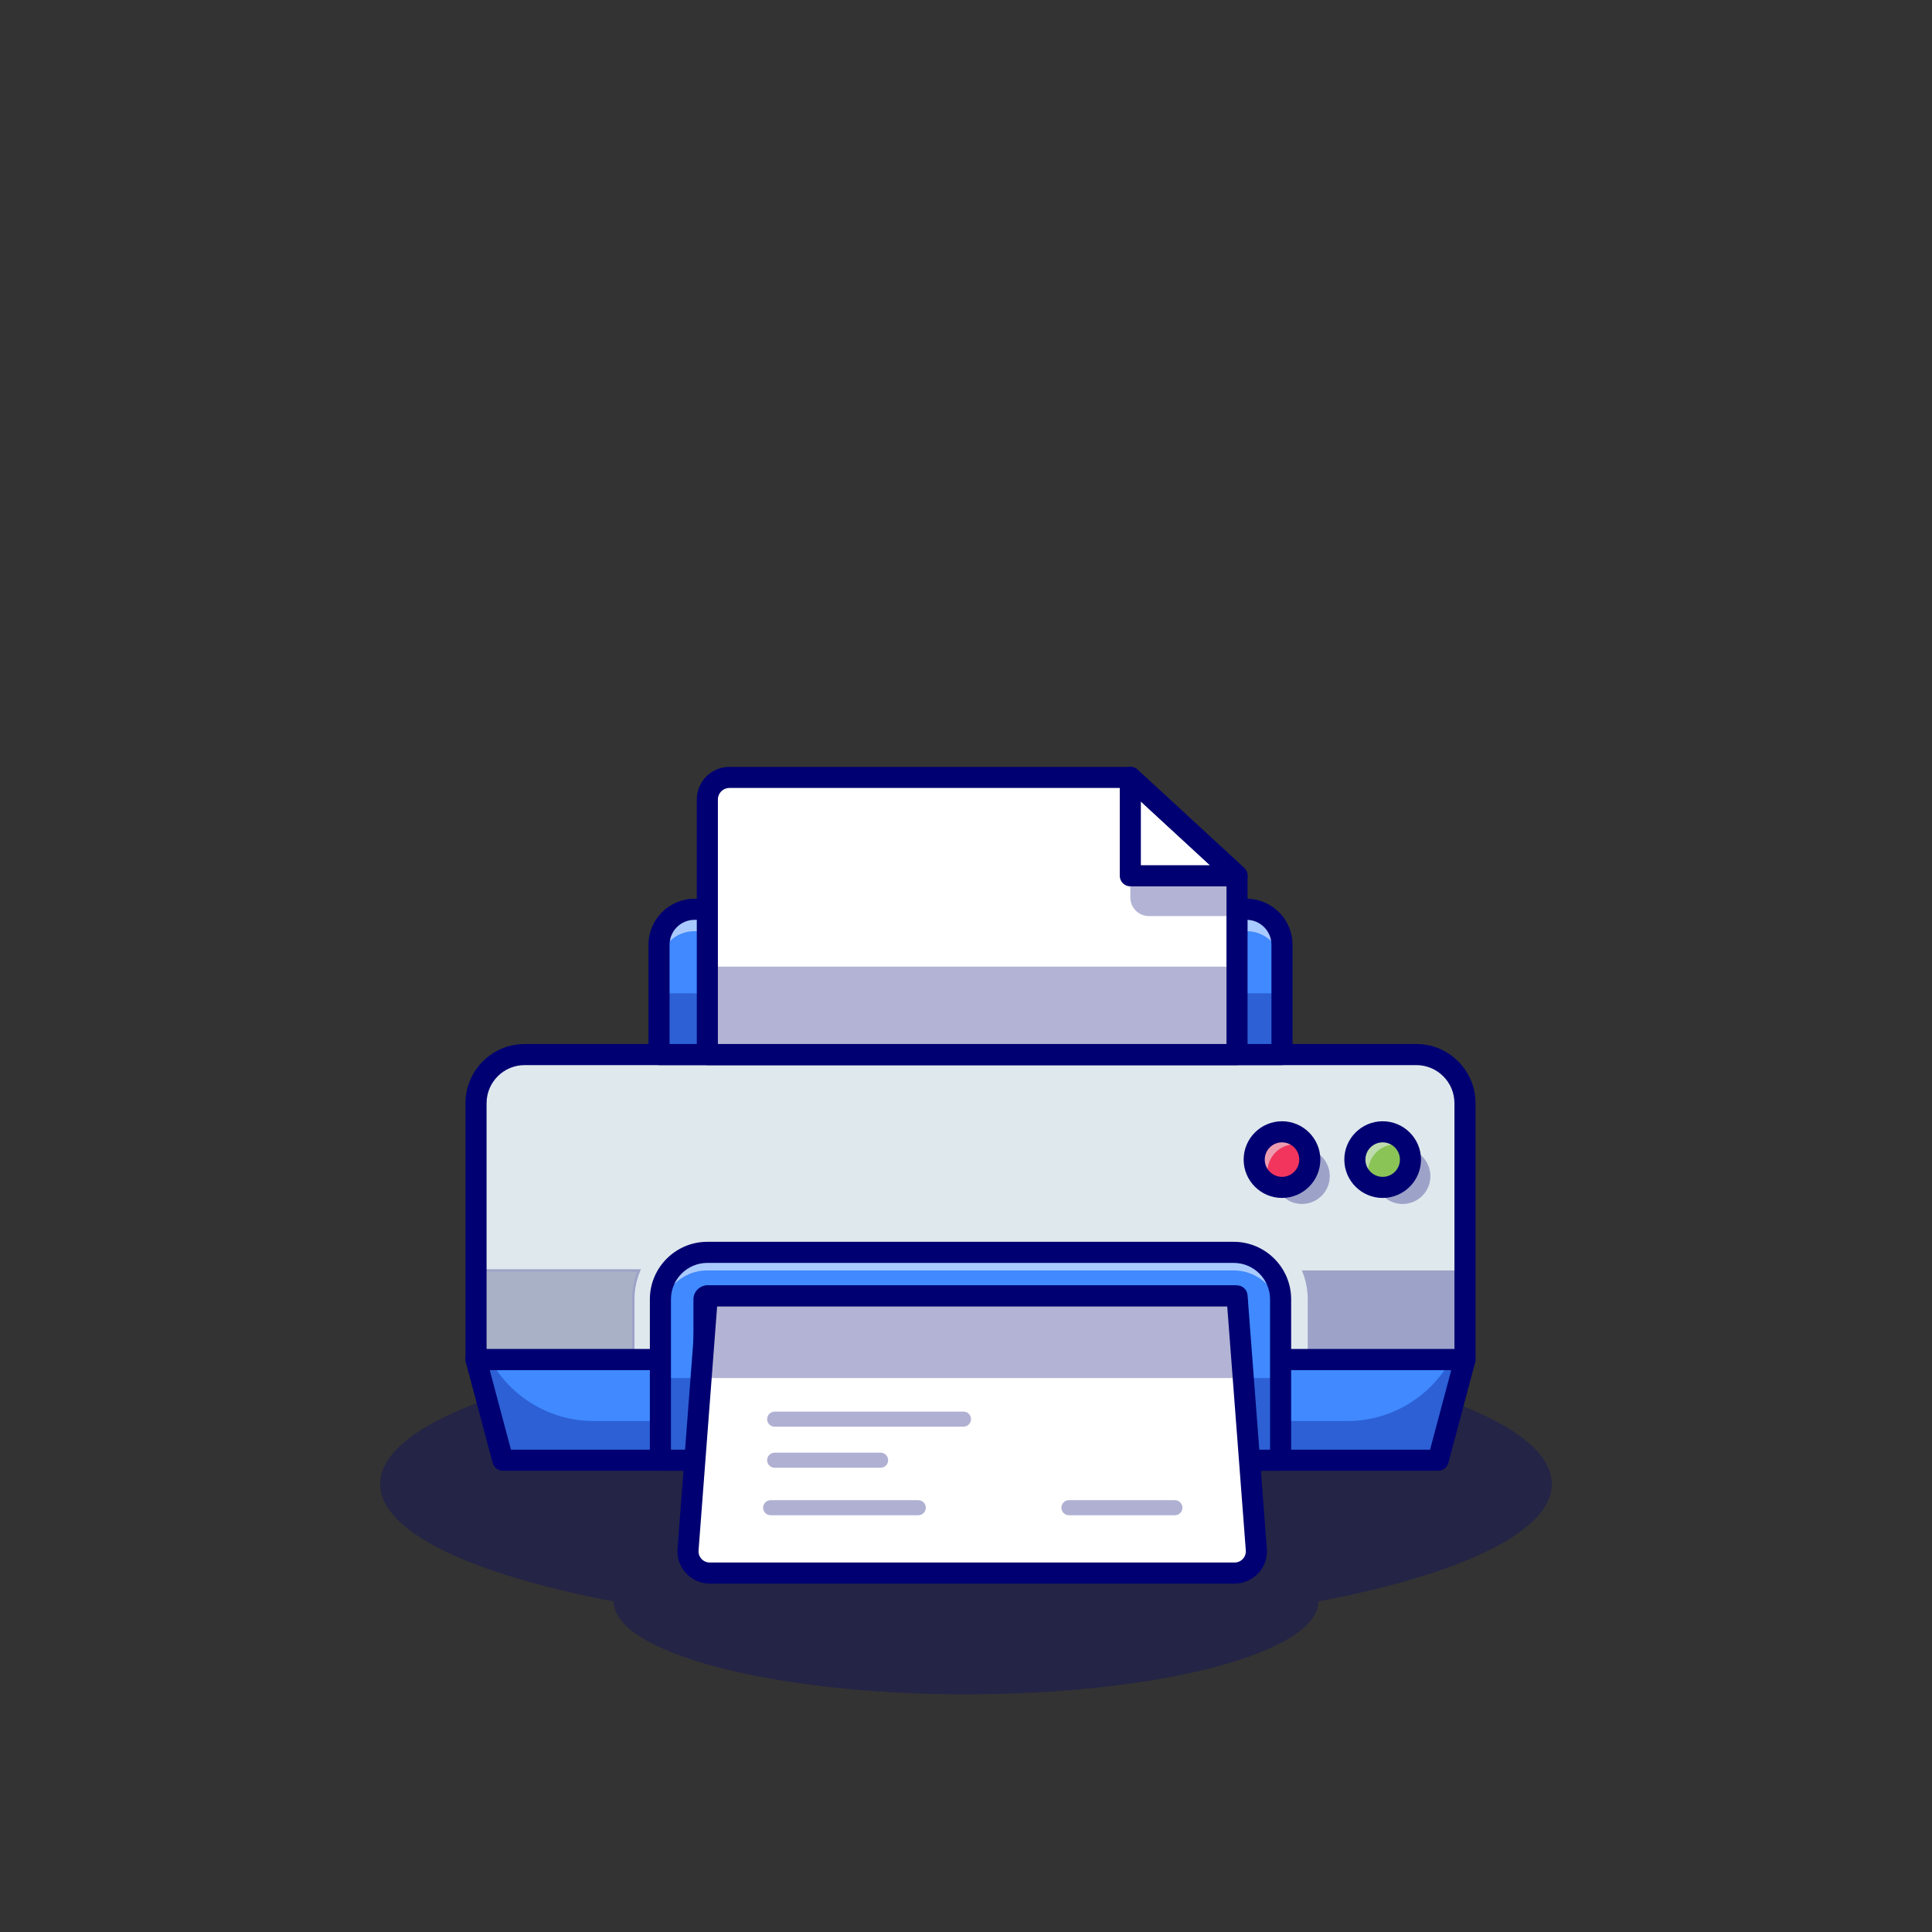 <?xml version="1.0" encoding="utf-8"?>
<!-- Generator: Adobe Illustrator 27.5.0, SVG Export Plug-In . SVG Version: 6.00 Build 0)  -->
<svg version="1.1" id="Layer_1" xmlns="http://www.w3.org/2000/svg" xmlns:xlink="http://www.w3.org/1999/xlink" x="0px" y="0px"
	 viewBox="0 0 4000 4000" style="enable-background:new 0 0 4000 4000;" xml:space="preserve">
<rect x="0" y="0" width="4000" height="4000" fill="#333333" stroke="none"/>
<g>
	<!-- <g>
		<rect style="fill:#FFFFFF;" width="4000" height="4000"/>
	</g> -->
	<g>
		<!-- <g>
			<circle style="fill:#40E6FF;" cx="2022.5" cy="1919.593" r="1277.5"/>
		</g> -->
		<g style="opacity:0.3;">
			<path style="fill:#000072;" d="M3212.914,3072.451c0,99.303-189.702,187.542-483.132,243.068
				c-1.634,106.309-327.725,192.389-729.782,192.389s-728.149-86.08-729.782-192.389
				c-293.43-55.525-483.132-143.765-483.132-243.068c0-168.103,543.03-304.334,1212.914-304.334
				S3212.914,2904.348,3212.914,3072.451z"/>
		</g>
		<g>
			<g>
				<path style="fill:#DFE8ED;" d="M1367.313,2814.969h-381.74v-530.965c0-55.595,45.045-100.64,100.641-100.64h1846.231
					c55.595,0,100.64,45.045,100.64,100.64v530.965h-381.74"/>
				<path style="fill:#000072;" d="M3035.585,2817.468h-384.238v-5h379.238v-528.462c0-54.116-44.026-98.145-98.14-98.145h-1846.23
					c-54.116,0-98.142,44.028-98.142,98.145v528.462h379.241v5H983.073v-533.462c0-56.875,46.269-103.145,103.142-103.145h1846.23
					c56.87,0,103.14,46.27,103.14,103.145V2817.468z"/>
			</g>
			<g style="opacity:0.3;">
				<path style="fill:#263069;" d="M985.591,2630.302h337.69c-7.798,18.341-12.103,38.554-12.103,59.765v124.895H985.591V2630.302z"
					/>
				<path style="fill:#000072;" d="M1313.679,2817.463H983.09V2627.8h343.97l-1.479,3.477
					c-7.898,18.584-11.902,38.359-11.902,58.789V2817.463z M988.09,2812.463h320.588v-122.397c0-19.834,3.655-39.082,10.872-57.266
					H988.09V2812.463z"/>
			</g>
			<g style="opacity:0.3;">
				<path style="fill:#000072;" d="M3033.069,2630.302v184.66h-325.588v-124.895c0-21.211-4.304-41.424-12.103-59.765H3033.069z"/>
			</g>
			<g>
				<polyline style="fill:#4089FF;" points="2651.346,2814.969 3033.086,2814.969 2977.56,3023.191 2651.346,3023.191 
					2561.117,3023.191 1457.543,3023.191 1367.313,3023.191 1041.1,3023.191 985.574,2814.969 1367.313,2814.969 				"/>
			</g>
			<g style="opacity:0.3;">
				<path style="fill:#000072;" d="M3033.069,2814.963l-55.522,208.241H1041.114l-55.522-208.241h29.071
					c42.235,77.045,123.834,127.141,214.792,127.141h1559.751c90.958,0,172.557-50.095,214.792-127.141H3033.069z"/>
			</g>
			<g>
				<path style="fill:#000072;" d="M3033.085,2836.804h-381.738c-12.058,0-21.833-9.775-21.833-21.836s9.775-21.836,21.833-21.836
					h359.902v-509.126c0-43.457-35.352-78.809-78.804-78.809h-1846.23c-43.455,0-78.806,35.352-78.806,78.809v509.126h359.905
					c12.058,0,21.836,9.775,21.836,21.836s-9.778,21.836-21.836,21.836H985.573c-12.058,0-21.836-9.775-21.836-21.836v-530.962
					c0-67.534,54.944-122.48,122.478-122.48h1846.23c67.532,0,122.476,54.946,122.476,122.48v530.962
					C3054.921,2827.029,3045.144,2836.804,3033.085,2836.804z"/>
			</g>
			<g>
				<path style="fill:#000072;" d="M2977.561,3045.027h-1936.46c-9.893,0-18.55-6.65-21.099-16.211l-55.527-208.223
					c-1.746-6.553-0.349-13.55,3.784-18.926c4.133-5.381,10.53-8.535,17.315-8.535h381.741c12.058,0,21.836,9.775,21.836,21.836
					s-9.778,21.836-21.836,21.836h-353.32l43.882,164.551h1902.91l43.879-164.551h-353.318c-12.058,0-21.833-9.775-21.833-21.836
					s9.775-21.836,21.833-21.836h381.738c6.785,0,13.181,3.154,17.314,8.535c4.133,5.376,5.532,12.373,3.784,18.926l-55.525,208.223
					C2996.11,3038.376,2987.453,3045.027,2977.561,3045.027z"/>
			</g>
			<g>
				<path style="fill:#4089FF;" d="M2554.176,2592.866H1464.484c-53.666,0-97.17,43.504-97.17,97.17v333.155h1284.033v-333.155
					C2651.346,2636.371,2607.842,2592.866,2554.176,2592.866z"/>
			</g>
			<g style="opacity:0.55;">
				<path style="fill:#FFFFFF;" d="M2651.334,2690.005v37.431c0-53.651-43.482-97.134-97.133-97.134H1464.459
					c-53.651,0-97.133,43.483-97.133,97.134v-37.431c0-53.651,43.482-97.134,97.133-97.134h1089.743
					C2607.852,2592.872,2651.334,2636.354,2651.334,2690.005z"/>
			</g>
			<g style="opacity:0.3;">
				<rect x="1367.325" y="2853.142" style="fill:#000072;" width="1284.009" height="170.062"/>
			</g>
			<g>
				<path style="fill:#000072;" d="M2651.347,3045.027H1367.314c-12.058,0-21.836-9.775-21.836-21.836v-333.154
					c0-65.62,53.386-119.004,119.006-119.004h1089.692c65.62,0,119.006,53.384,119.006,119.004v333.154
					C2673.183,3035.251,2663.405,3045.027,2651.347,3045.027z M1389.15,3001.355h1240.361v-311.318
					c0-41.538-33.794-75.332-75.334-75.332H1464.484c-41.541,0-75.334,33.794-75.334,75.332V3001.355z"/>
			</g>
			<g>
				<path style="fill:#000072;" d="M2561.118,3045.027H1457.543c-12.058,0-21.836-9.775-21.836-21.836v-333.154
					c0-15.869,12.91-28.779,28.777-28.779h1089.692c15.867,0,28.777,12.91,28.777,28.779v333.154
					C2582.954,3035.251,2573.176,3045.027,2561.118,3045.027z M1479.379,3001.355h1059.902v-296.426H1479.379V3001.355z"/>
			</g>
			<g>
				<path style="fill:#FFFFFF;" d="M2556.109,3256.836H1469.476c-26.269,0-46.984-22.353-44.988-48.546l27.058-355.148
					l12.913-170.062h1096.667l12.914,170.062l27.057,355.148C2603.092,3234.483,2582.378,3256.836,2556.109,3256.836z"/>
			</g>
			<g>
				<path style="fill:#000072;" d="M2556.103,3278.699H1469.497c-18.579,0-36.477-7.817-49.106-21.445
					c-12.63-13.628-19.065-32.07-17.654-50.596l39.975-525.22c0.867-11.387,10.356-20.181,21.772-20.181h1096.633
					c11.416,0,20.906,8.794,21.772,20.181l39.973,525.225c1.411,18.521-5.024,36.963-17.654,50.591
					S2574.682,3278.699,2556.103,3278.699z M1484.721,2704.929l-38.44,505.044c-0.498,6.538,1.682,12.788,6.138,17.598
					c4.458,4.81,10.522,7.456,17.078,7.456h1086.606c6.555,0,12.62-2.646,17.078-7.456c4.456-4.81,6.636-11.06,6.138-17.593
					l-38.438-505.049H1484.721z"/>
			</g>
			<g>
				<path style="fill:#4089FF;" d="M2580.782,1882.599H1437.877c-40.569,0-73.456,32.887-73.456,73.456v227.309h1289.817v-227.309
					C2654.238,1915.487,2621.351,1882.599,2580.782,1882.599z"/>
			</g>
			<g style="opacity:0.3;">
				<rect x="1364.393" y="2056.547" style="fill:#000072;" width="1289.874" height="126.829"/>
			</g>
			<g style="opacity:0.55;">
				<path style="fill:#FFFFFF;" d="M2654.267,1956.045v45.291c0-40.55-32.939-73.489-73.49-73.489H1437.883
					c-40.55,0-73.49,32.939-73.49,73.489v-45.291c0-40.55,32.94-73.427,73.49-73.427h1142.894
					C2621.327,1882.618,2654.267,1915.495,2654.267,1956.045z"/>
			</g>
			<g>
				<path style="fill:#000072;" d="M2654.238,2205.198H1364.421c-12.058,0-21.836-9.775-21.836-21.836v-227.305
					c0-52.544,42.749-95.293,95.293-95.293h1142.905c52.542,0,95.288,42.749,95.288,95.293v227.305
					C2676.071,2195.422,2666.296,2205.198,2654.238,2205.198z M1386.257,2161.526h1246.145v-205.469
					c0-28.464-23.154-51.621-51.619-51.621H1437.878c-28.464,0-51.621,23.157-51.621,51.621V2161.526z"/>
			</g>
			<g>
				<circle style="fill:#F2355D;" cx="2654.238" cy="2400.84" r="57.55"/>
				<path style="fill:#000072;" d="M2654.238,2460.891c-33.11,0-60.049-26.938-60.049-60.054c0-33.11,26.938-60.049,60.049-60.049
					c33.113,0,60.051,26.938,60.051,60.049C2714.289,2433.953,2687.351,2460.891,2654.238,2460.891z M2654.238,2345.789
					c-30.354,0-55.049,24.692-55.049,55.049s24.695,55.054,55.049,55.054c30.356,0,55.051-24.697,55.051-55.054
					S2684.594,2345.789,2654.238,2345.789z"/>
			</g>
			<g>
				<circle style="fill:#8AC457;" cx="2862.656" cy="2400.84" r="57.55"/>
				<path style="fill:#000072;" d="M2862.656,2460.891c-33.11,0-60.049-26.938-60.049-60.054c0-33.11,26.938-60.049,60.049-60.049
					c33.113,0,60.051,26.938,60.051,60.049C2922.707,2433.953,2895.769,2460.891,2862.656,2460.891z M2862.656,2345.789
					c-30.354,0-55.049,24.692-55.049,55.049s24.695,55.054,55.049,55.054c30.356,0,55.051-24.697,55.051-55.054
					S2893.012,2345.789,2862.656,2345.789z"/>
			</g>
			<g style="opacity:0.3;">
				<path style="fill:#000072;" d="M2753.147,2435.162c0,31.754-25.765,57.519-57.581,57.519c-23.956,0-44.543-14.723-53.215-35.56
					c3.868,0.811,7.798,1.248,11.916,1.248c31.754,0,57.519-25.765,57.519-57.519c0-7.798-1.56-15.284-4.367-22.022
					C2733.558,2384.256,2753.147,2407.401,2753.147,2435.162z"/>
			</g>
			<g style="opacity:0.3;">
				<path style="fill:#000072;" d="M2961.513,2435.162c0,31.754-25.765,57.519-57.519,57.519c-24.018,0-44.605-14.723-53.277-35.56
					c3.868,0.811,7.861,1.248,11.916,1.248c31.816,0,57.581-25.765,57.581-57.519c0-7.798-1.56-15.284-4.367-22.022
					C2941.924,2384.256,2961.513,2407.401,2961.513,2435.162z"/>
			</g>
			<g style="opacity:0.55;">
				<path style="fill:#E9F0F4;" d="M2705.235,2374.15c-7.236-3.306-15.284-5.116-23.706-5.116
					c-31.754,0-57.519,25.765-57.519,57.519c0,9.67,2.37,18.778,6.551,26.763c-19.963-9.046-33.875-29.134-33.875-52.466
					c0-31.817,25.765-57.582,57.581-57.582C2676.413,2343.269,2695.628,2355.808,2705.235,2374.15z"/>
			</g>
			<g style="opacity:0.55;">
				<path style="fill:#E9F0F4;" d="M2913.664,2374.15c-7.237-3.306-15.284-5.116-23.707-5.116
					c-31.816,0-57.581,25.765-57.581,57.519c0,9.67,2.371,18.716,6.55,26.701c-19.963-9.046-33.813-29.134-33.813-52.403
					c0-31.817,25.765-57.582,57.519-57.582C2884.78,2343.269,2904.056,2355.808,2913.664,2374.15z"/>
			</g>
			<g>
				<path style="fill:#000072;" d="M2654.238,2480.227c-43.772,0-79.385-35.615-79.385-79.39s35.613-79.385,79.385-79.385
					c43.774,0,79.387,35.61,79.387,79.385S2698.012,2480.227,2654.238,2480.227z M2654.238,2365.125
					c-19.692,0-35.713,16.021-35.713,35.713c0,19.697,16.021,35.718,35.713,35.718c19.695,0,35.715-16.021,35.715-35.718
					C2689.953,2381.145,2673.933,2365.125,2654.238,2365.125z"/>
			</g>
			<g>
				<path style="fill:#000072;" d="M2862.656,2480.227c-43.772,0-79.385-35.615-79.385-79.39s35.613-79.385,79.385-79.385
					c43.774,0,79.387,35.61,79.387,79.385S2906.43,2480.227,2862.656,2480.227z M2862.656,2365.125
					c-19.692,0-35.713,16.021-35.713,35.713c0,19.697,16.021,35.718,35.713,35.718c19.695,0,35.715-16.021,35.715-35.718
					C2898.371,2381.145,2882.351,2365.125,2862.656,2365.125z"/>
			</g>
			<g>
				<path style="fill:#FFFFFF;" d="M2561.117,1813.215v370.149H1464.484v-528.247c0-25.152,20.39-45.543,45.543-45.543h830.168
					L2561.117,1813.215z"/>
			</g>
			<g style="opacity:0.3;">
				<path style="fill:#000072;" d="M2561.117,1896.655h-182.332c-21.313,0-38.591-17.278-38.591-38.591v-165.05l220.923,116.364
					V1896.655z"/>
			</g>
			<g>
				<path style="fill:#000072;" d="M2561.118,2205.198H1464.484c-12.058,0-21.836-9.775-21.836-21.836v-528.245
					c0-37.151,30.227-67.378,67.378-67.378h830.168c5.483,0,10.767,2.065,14.8,5.781l220.923,203.64
					c4.485,4.133,7.036,9.956,7.036,16.055v370.146C2582.954,2195.422,2573.176,2205.198,2561.118,2205.198z M1486.32,2161.526
					h1052.961v-338.74l-207.615-191.375h-821.641c-13.071,0-23.706,10.635-23.706,23.706V2161.526z"/>
			</g>
			<g>
				<polygon style="fill:#FFFFFF;" points="2561.117,1813.215 2340.194,1813.215 2340.194,1609.574 				"/>
			</g>
			<g>
				<path style="fill:#000072;" d="M2561.118,1835.051h-220.923c-12.058,0-21.836-9.778-21.836-21.836v-203.64
					c0-8.669,5.132-16.518,13.071-19.997c7.942-3.479,17.19-1.931,23.564,3.943l220.923,203.64
					c6.611,6.096,8.811,15.622,5.54,23.999C2578.186,1829.536,2570.112,1835.051,2561.118,1835.051z M2362.031,1791.379h143.184
					l-143.184-131.982V1791.379z"/>
			</g>
			<g>
				<path style="fill:#000072;" d="M2561.113,1835.051c-5.293,0-10.596-1.911-14.795-5.781l-220.923-203.64
					c-8.865-8.174-9.429-21.987-1.255-30.854c8.174-8.865,21.985-9.426,30.854-1.255l220.923,203.64
					c8.865,8.174,9.429,21.987,1.255,30.854C2572.868,1832.683,2566.999,1835.051,2561.113,1835.051z"/>
			</g>
			<g style="opacity:0.3;">
				<polygon style="fill:#000072;" points="2574.04,2853.142 1451.545,2853.142 1464.459,2683.081 2561.126,2683.081 				"/>
			</g>
			<g style="opacity:0.3;">
				<rect x="1479.057" y="2001.336" style="fill:#000072;" width="1082.06" height="182.027"/>
			</g>
			<g style="opacity:0.31;">
				<g>
					<path style="fill:#000072;" d="M1901.196,3137.141H1595.51c-8.613,0-15.596-6.982-15.596-15.596s6.982-15.596,15.596-15.596
						h305.686c8.613,0,15.596,6.982,15.596,15.596S1909.809,3137.141,1901.196,3137.141z"/>
				</g>
				<g>
					<path style="fill:#000072;" d="M1994.772,2953.767h-390.945c-8.613,0-15.596-6.982-15.596-15.596s6.982-15.596,15.596-15.596
						h390.945c8.613,0,15.596,6.982,15.596,15.596S2003.386,2953.767,1994.772,2953.767z"/>
				</g>
				<g>
					<path style="fill:#000072;" d="M1823.215,3038.801h-219.387c-8.613,0-15.596-6.982-15.596-15.596s6.982-15.596,15.596-15.596
						h219.387c8.613,0,15.596,6.982,15.596,15.596S1831.828,3038.801,1823.215,3038.801z"/>
				</g>
				<g>
					<path style="fill:#000072;" d="M2432.509,3137.141h-219.387c-8.613,0-15.596-6.982-15.596-15.596s6.982-15.596,15.596-15.596
						h219.387c8.613,0,15.596,6.982,15.596,15.596S2441.123,3137.141,2432.509,3137.141z"/>
				</g>
			</g>
		</g>
	</g>
</g>
</svg>
